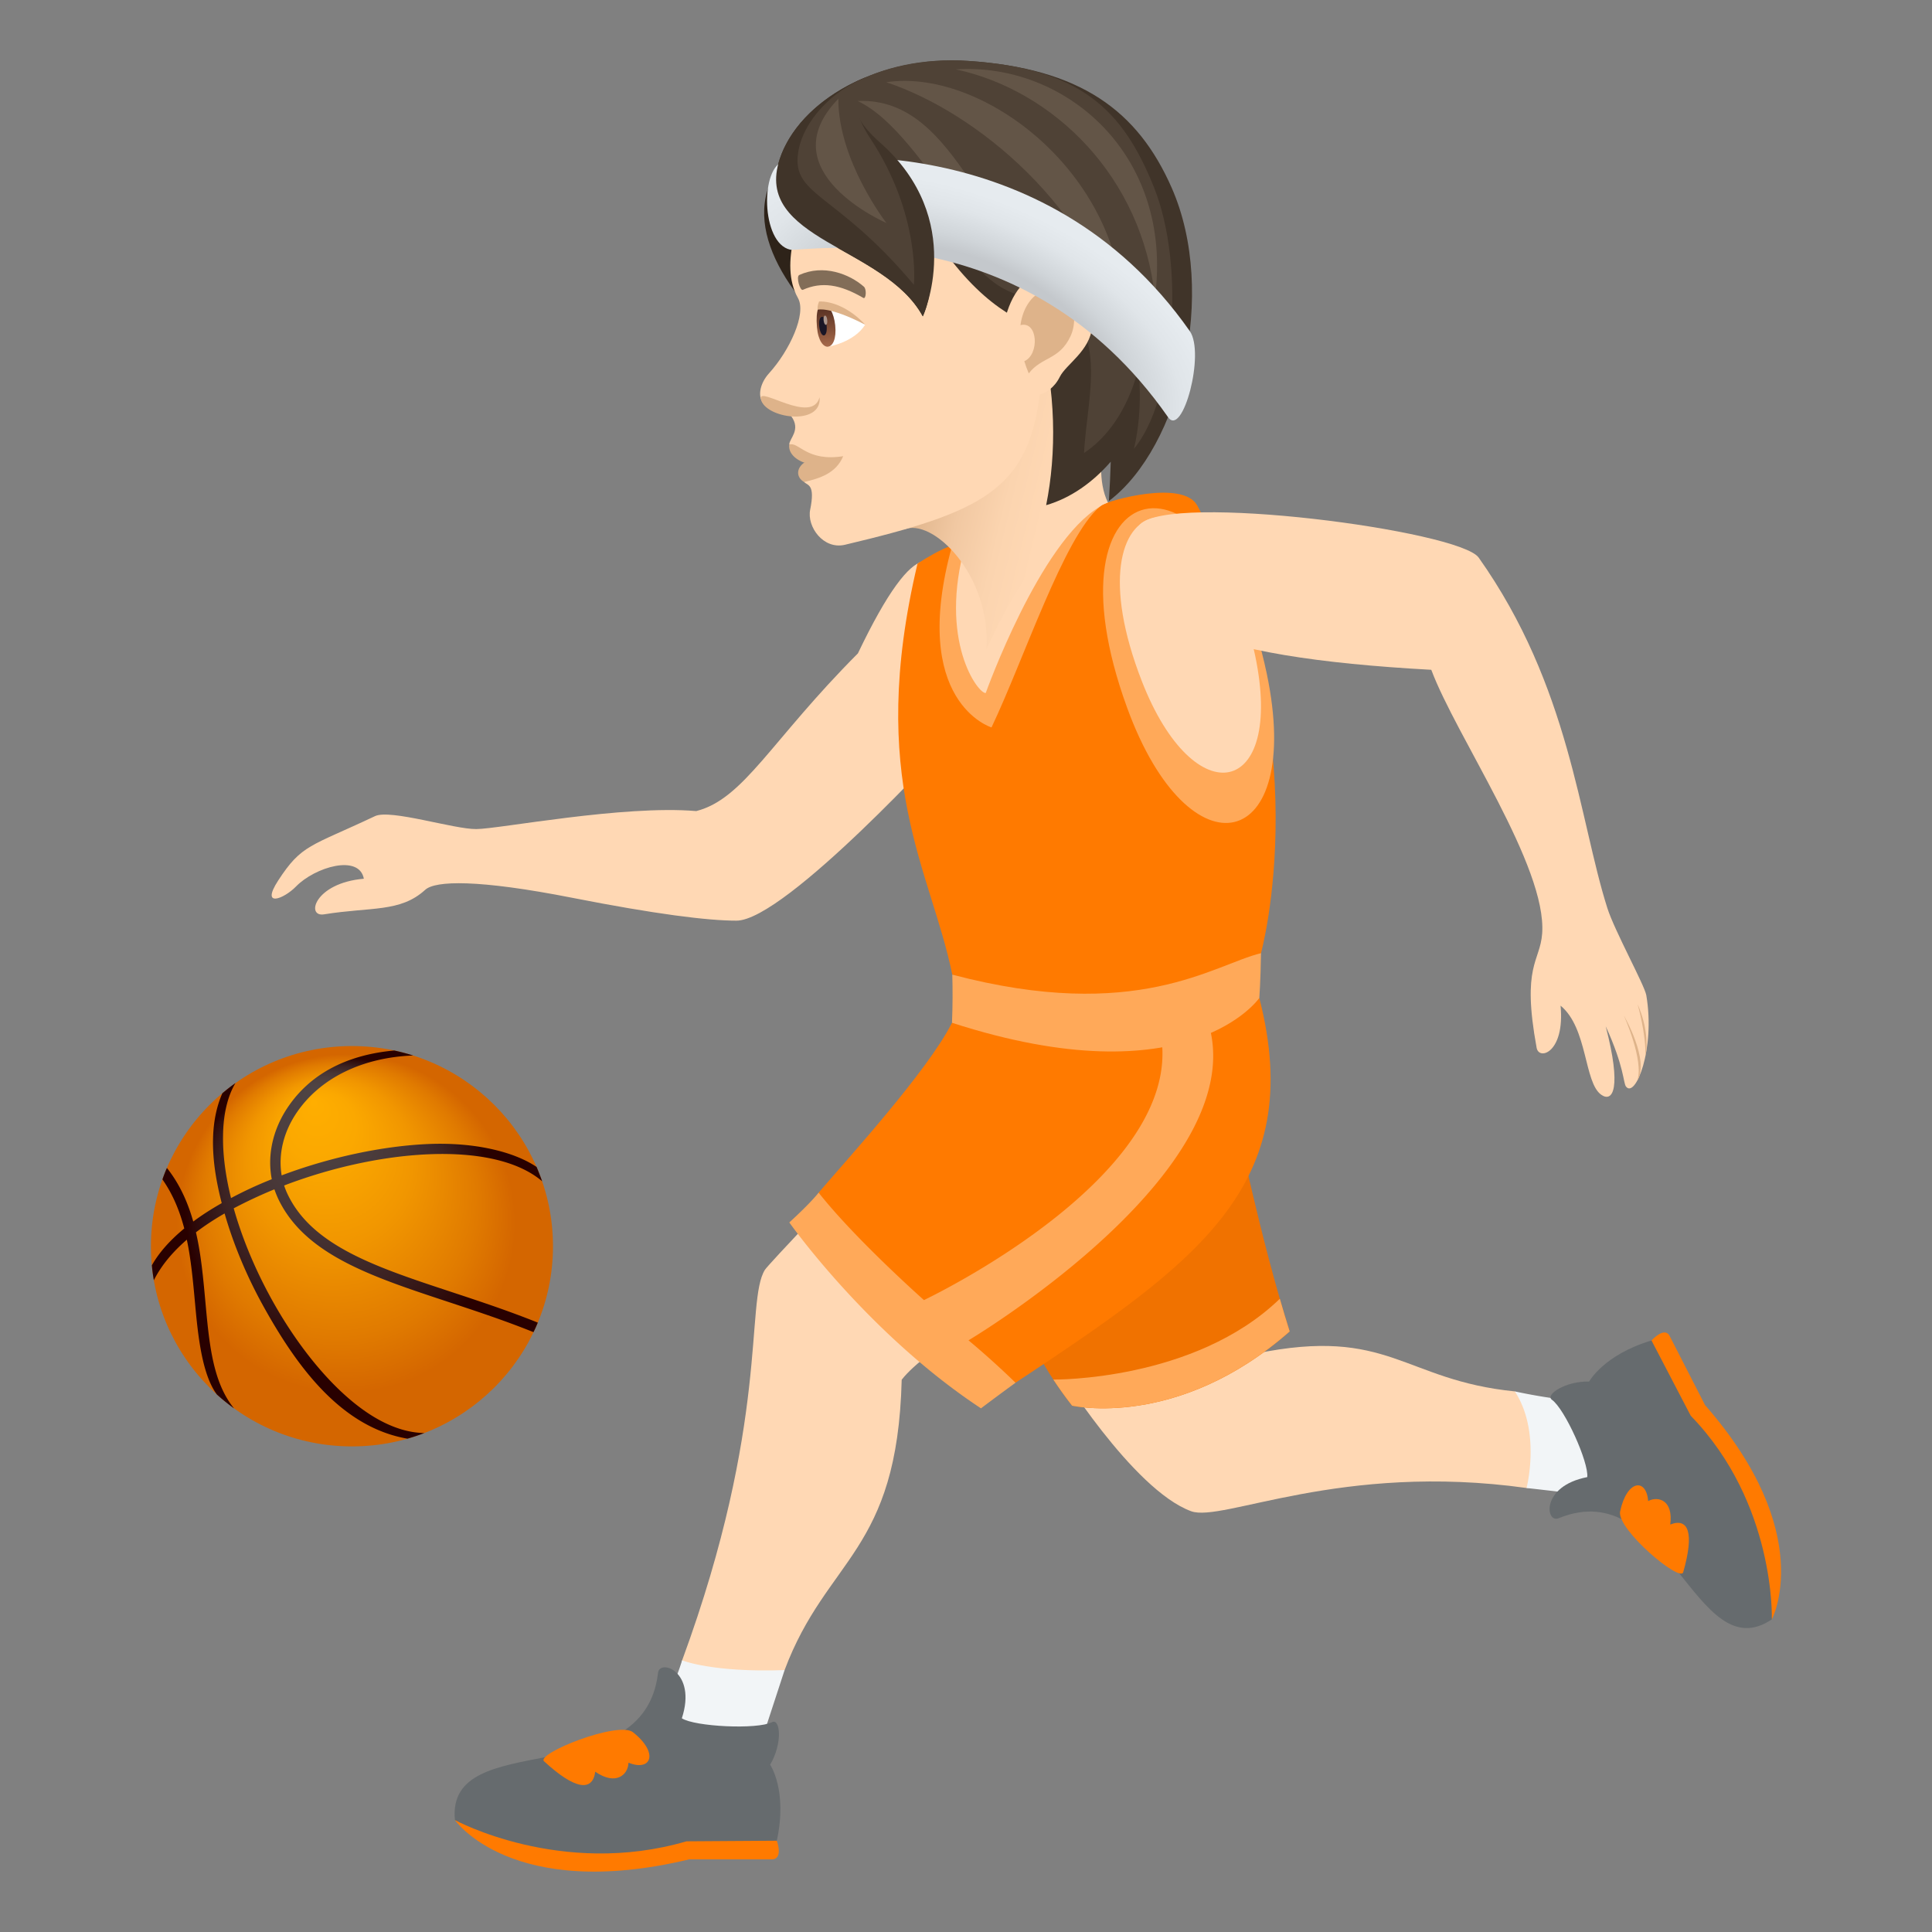 <svg xmlns="http://www.w3.org/2000/svg" xml:space="preserve" style="enable-background:new 0 0 64 64" viewBox="0 0 64 64"><rect x="0" y="0" width="64" height="64" fill="#808080" stroke="none"/><path d="M25.99 55.325c1.402-3.734 3.735-3.886 3.88-9.62.823-1.06 3.781-2.672 3.781-2.672l-5.436-4.05s-2.765 2.902-2.877 3.082c-.657 1.06.172 5.003-2.741 12.936-.239.646 3.273.645 3.394.324z" style="fill:#ffd8b4"/><path d="m25.299 57.441.692-2.117c-2.408.085-3.394-.323-3.394-.323-.234.742-.426 1.053-.715 1.84-.238.647 3.31.927 3.417.6z" style="fill:#f2f5f7"/><path d="M22.83 61.594h2.733c.4 0 .17-.618.17-.618s-2.553-1.473-10.663-.684c0 0 1.873 2.711 7.76 1.302z" style="fill:#ff7a00"/><path d="M25.512 58.458c.424-.72.331-1.539.067-1.41-.506.254-2.57.148-2.992-.127.507-1.553-.734-1.982-.789-1.505-.464 4.017-7.037 1.76-6.728 4.876 0 0 3.52 1.918 7.67.704l2.993-.02c.363-1.669-.221-2.518-.221-2.518z" style="fill:#666b6e"/><path d="M18.024 58.346c1.027.947 1.607 1.01 1.694.345.694.475 1.093.092 1.101-.3.75.306 1.024-.318.144-1.013-.505-.37-3.216.713-2.94.968z" style="fill:#ff7a00"/><path d="M50.181 46.092c-3.71-.37-4.154-2.16-8.587-1.252-.166-.365-.788-1.44-.788-1.44l-5.793 1.881s2.494 4.063 4.444 4.78c1.033.38 4.959-1.63 11.112-.769.599.084 1.375-2.43-.388-3.2z" style="fill:#ffd8b4"/><path d="M52.514 46.44a18.207 18.207 0 0 1-2.333-.348c.874 1.34.388 3.2.388 3.2s1.027.114 1.763.207c.6.076.484-3.032.182-3.058z" style="fill:#f2f5f7"/><path d="m56.481 46.544-1.171-2.286c-.17-.335-.602.147-.602.147s-.169 2.823 3.986 9.239c0 0 1.52-2.835-2.213-7.1z" style="fill:#ff7a00"/><path d="M52.642 45.765c-.798-.016-1.46.442-1.235.602.433.307 1.227 2.083 1.173 2.564-1.549.3-1.382 1.539-.95 1.363 3.641-1.49 4.524 5.064 7.064 3.35 0 0 .133-3.842-2.686-6.745l-1.3-2.494c-1.588.475-2.064 1.36-2.066 1.36z" style="fill:#666b6e"/><path d="M55.759 52.08c.371-1.301.176-1.814-.43-1.578.108-.8-.391-.955-.732-.778-.058-.771-.708-.71-.93.353-.098.594 1.993 2.356 2.092 2.004z" style="fill:#ff7a00"/><path d="M28.42 21.643c-2.894 2.904-3.776 4.82-5.355 5.225-2.426-.207-6.517.59-7.285.596-.744.008-2.847-.668-3.356-.429-2.153 1.017-2.427.931-3.21 2.135-.592.912.187.612.592.196.627-.644 2.092-1.08 2.247-.257-1.642.143-1.928 1.278-1.32 1.18 1.567-.253 2.524-.058 3.353-.813.334-.306 1.746-.35 4.872.265 2.749.54 4.476.757 5.437.757 1.623 0 7.053-5.97 7.053-5.97s.93-11.17-3.028-2.885z" style="fill:#ffd8b4"/><path d="m40.938 37.051-7.645 4.27s-.025 2.374 2.221 5.243c0 0 3.498.807 7.208-2.458-.96-3.027-1.784-7.055-1.784-7.055z" style="fill:#f07200"/><path d="M42.396 43.023C39.57 45.76 34.893 45.7 34.893 45.7c.185.281.39.57.621.864 0 0 3.498.807 7.208-2.458-.11-.35-.22-.714-.326-1.083z" style="fill:#ffa959"/><path d="M37.151 16.738c-3.225 8.756-6.797 12.315-6.466 1.876 1.132-.191 3.496-2.641 6.466-1.876z" style="fill:#ffd8b4"/><path d="m41.716 33.06-10.18.821c-.804 1.596-3.47 4.517-4.418 5.627 0 0 2.078 4.016 6.523 6.297 5.962-3.953 9.68-6.516 8.075-12.745z" style="fill:#ff7a00"/><path d="M32.083 44.4s9.925-5.903 7.81-10.882c-.189-.445-1.691-.166-1.549.298 1.498 4.882-7.737 9.251-7.737 9.251s-2.265-2.007-3.489-3.559c-.298.379-.971.987-.971.987s2.599 3.687 6.349 6.158c.39-.294.771-.576 1.145-.848a28.218 28.218 0 0 0-1.558-1.405z" style="fill:#ffa959"/><path d="M39.664 16.752c-.472-.879-2.954-.163-3.144-.03-1.897 1.322-3.729 6.531-3.729 6.531-.232.044-2.437-1.204-.97-4.88.354-.885-1.427.297-1.427.297-1.698 7.17.438 10.13 1.152 13.616 7.862 2.544 10.226-.711 10.226-.711s1.996-7.219-2.108-14.823z" style="fill:#ff7a00"/><path d="M36.429 16.788c-1.99 1.175-3.775 6.168-3.775 6.168-.235.046-1.59-1.722-.666-4.956-.302-.135-.447.07-.447.07-1.437 5.196 1.304 6.027 1.304 6.027 1.083-2.277 2.395-6.292 3.584-7.309zm-4.883 15.498c.014.495.014 1.02-.01 1.595 7.865 2.544 10.18-.821 10.18-.821s.043-.552.056-1.485c-1.578.384-4.112 2.326-10.226.711zm10.418-9.967c1.239 5.92-2.557 6.798-4.625 1.13-2.908-7.976 2.935-9.197 4.625-1.13z" style="fill:#ffa959"/><path d="M41.579 21.72c.981 4.69-2.014 5.303-3.752.85-2.567-6.585 2.346-7.572 3.752-.85z" style="fill:#ffd8b4"/><path d="M48.983 18.471c-.639-.9-10.237-2.16-11.224-1.093-1.156 3.122 2.091 4.394 9.654 4.81.824 2.208 3.837 6.514 3.673 8.739-.07.944-.687 1.043-.183 3.784.079.43.94.156.793-1.397.905.743.772 2.55 1.349 2.952.383.267.681-.22.146-2.269.617 1.343.579 1.872.671 1.995.309.409.978-1.232.674-3.023-.059-.337-1.05-2.132-1.29-2.886-.938-2.948-1.236-7.34-4.263-11.612z" style="fill:#ffd8b4"/><path d="M53.791 33.637s.674 1.49.447 2.158c.418-.664-.447-2.158-.447-2.158zm.457-.368s.293 1.017.255 1.738c.172-.864-.255-1.738-.255-1.738z" style="fill:#deb38a"/><linearGradient id="a" x1="30.44" x2="36.628" y1="15.461" y2="16.947" gradientUnits="userSpaceOnUse"><stop offset="0" style="stop-color:#deb38a"/><stop offset=".013" style="stop-color:#dfb48b"/><stop offset=".256" style="stop-color:#f1c8a2"/><stop offset=".487" style="stop-color:#fbd4af"/><stop offset=".693" style="stop-color:#ffd8b4"/></linearGradient><path d="M37.072 12.902c-1.722-4.338-5.948-.064-7.132 4.643.936-.419 2.9 1.495 2.736 3.97.711-1.57 2.057-4.079 4.024-4.87-.668-1.372.372-3.743.372-3.743z" style="fill:url(#a)"/><path d="M26.794 10.234c-.325-2.573 2.664-3.845.832-5.995-3.18 1.362-2.705 3.842-.832 5.995z" style="fill:#2e2319"/><path d="M26.861 6.181c-.303.846-1.08 2.533-.427 3.693.292.52-.283 1.748-.958 2.491-.294.323-.383.741-.204.982.272.369.734.162.939.441.333.456-.068.74-.066.94 0 0 1.17.199.493 1.24.119.119.373.069.2.917-.114.56.434 1.331 1.153 1.161 4.537-1.075 6.038-1.825 6.446-4.927.655-4.973 1.82-10.25-7.576-6.938z" style="fill:#ffd8b4"/><path d="M26.145 14.728c-.078.554 1.015.977 1.787.384-1.215.193-1.474-.493-1.787-.384z" style="fill:#deb38a"/><path d="M26.64 15.325c-.275.198-.26.494-.002.643.529-.125 1.057-.291 1.294-.856-.606.32-1.292.213-1.292.213zm-1.437-2.118c.107.652 2.034.934 1.947-.047-.253.92-2.016-.377-1.947.047z" style="fill:#deb38a"/><path d="M28.66 10.755c-.368.591-1.222.729-1.222.729-.302-.264-.332-.91-.25-1.263.442-.07 1.471.534 1.471.534z" style="fill:#fff"/><linearGradient id="b" x1="-58.652" x2="-58.652" y1="12.343" y2="10.903" gradientTransform="matrix(.574 -.061 .106 .994 59.787 -4.367)" gradientUnits="userSpaceOnUse"><stop offset="0" style="stop-color:#a6694a"/><stop offset="1" style="stop-color:#4f2a1e"/></linearGradient><path d="M27.063 10.839c.079.905.7.839.604-.065-.089-.838-.705-1.097-.604.065z" style="fill:url(#b)"/><path d="M27.138 10.805c.045.426.29.4.244-.026-.042-.395-.286-.37-.244.026z" style="fill:#1a1626"/><path d="M27.283 10.609c.022.211.143.199.12-.013-.02-.197-.141-.184-.12.013z" style="fill:#ab968c"/><path d="M28.66 10.755c-.516-.558-1.112-.784-1.527-.767-.08.192-.04.271-.04.271s.37-.12 1.566.496z" style="fill:#deb38a"/><path d="M28.619 9.498c-.482-.424-1.34-.753-2.142-.389-.115.053.025.533.118.492.616-.276 1.23-.186 2.004.268.09.052.115-.287.02-.37z" style="fill:#826d58"/><path d="M38.818 6.231c-1.128-2.575-3.037-3.967-6.741-4.212-3-.2-5.61 1.326-6.248 3.25-.891 2.682 3.47 2.874 4.74 5.21 0 0 .742-1.438-.2-3.58 1.597 2.787 2.984 3.582 4.057 3.989.561 2.06.576 4.125.229 5.847.816-.237 1.545-.756 2.14-1.441-.012.394-.031.822-.062 1.303 2.362-1.78 3.612-6.88 2.085-10.366z" style="fill:#403429"/><path d="M38.232 6.218c-1.043-2.61-2.451-3.954-6.155-4.2-3-.199-5.272 1.216-5.616 2.918-.318 1.577 1.168 1.342 3.813 4.497 0 0-.12-2.213-1.852-5.052 3.182 1.918 3.182 5.12 5.782 5.495 2.744.396 1.798 3.192 1.707 5.13 1.45-.967 1.795-2.815 1.795-2.815s.186 1.29-.142 2.676c1.352-1.63 1.705-6.053.668-8.649z" style="fill:#4f4236"/><path d="M29.357 2.724c2.997.99 6.863 4.182 7.842 8.437.401-5.141-4.545-8.94-7.842-8.437z" style="fill:#635547"/><path d="M31.667 2.298c3.234.7 6.168 3.55 6.593 7.557.62-4.753-2.99-7.794-6.593-7.557zM28.41 3.346c2.394 1.127 4.171 6.459 6.923 5.913-2.782-.788-3.484-6.07-6.923-5.913z" style="fill:#635547"/><path d="M34.46 9.08c-1.38.304-1.704 3.353-.64 3.994.148.09.914.159 1.289-.593.209-.417.992-.85 1.073-1.661.106-1.04-.35-2.042-1.722-1.74z" style="fill:#ffd8b4"/><path d="M34.552 9.643c-.349.123-.666.524-.748 1.128.58-.152.637.972.128 1.194.04.132.087.266.147.405.422-.556 1.014-.44 1.383-1.232.334-.714-.044-1.8-.91-1.495z" style="fill:#deb38a"/><radialGradient id="c" cx="32.113" cy="11.354" r="9.52" gradientTransform="matrix(.909 .416 -.223 .488 5.446 -7.547)" gradientUnits="userSpaceOnUse"><stop offset=".529" style="stop-color:#c4c8cc"/><stop offset=".625" style="stop-color:#d0d5d9"/><stop offset=".796" style="stop-color:#e0e5e9"/><stop offset=".925" style="stop-color:#e6ebef"/></radialGradient><path d="M39.413 10.968c-4.856-6.927-12.885-5.73-13.43-5.627-.803.152-.782 2.714.194 2.93.393.087 7.731-1.306 12.516 5.548.484.694 1.234-2.118.72-2.851z" style="fill:url(#c)"/><radialGradient id="d" cx="11.659" cy="41.283" r="6.645" fx="10.386" fy="36.473" gradientUnits="userSpaceOnUse"><stop offset="0" style="stop-color:#ffae00"/><stop offset=".175" style="stop-color:#fba800"/><stop offset=".413" style="stop-color:#f19600"/><stop offset=".687" style="stop-color:#e07a00"/><stop offset=".845" style="stop-color:#d46600"/></radialGradient><path d="M11.658 34.652C7.981 34.652 5 37.622 5 41.283s2.98 6.631 6.658 6.631c3.678 0 6.66-2.969 6.66-6.63s-2.982-6.632-6.66-6.632z" style="fill:url(#d)"/><radialGradient id="e" cx="11.495" cy="41.228" r="6.447" fx="10.425" fy="36.009" gradientUnits="userSpaceOnUse"><stop offset="0" style="stop-color:#4f4444"/><stop offset=".201" style="stop-color:#4d4040"/><stop offset=".39" style="stop-color:#473535"/><stop offset=".574" style="stop-color:#3c2222"/><stop offset=".754" style="stop-color:#2d0808"/><stop offset=".797" style="stop-color:#290000"/></radialGradient><path d="M9.555 39.617a2.392 2.392 0 0 1-.143-.346c3.188-1.218 6.951-1.502 8.547-.14a8.719 8.719 0 0 0-.184-.475c-.773-.52-2.084-.818-3.56-.76-1.54.063-3.297.442-4.885 1.04-.117-.696.059-1.444.516-2.104.787-1.139 2.183-1.805 3.84-1.867a6.856 6.856 0 0 0-.627-.166c-1.678.154-2.809.844-3.496 1.838-.526.758-.715 1.625-.56 2.426a13.112 13.112 0 0 0-1.35.625c-.18-.729-.276-1.434-.264-2.08.007-.55.097-1.2.41-1.73a6.038 6.038 0 0 0-.434.339c-.562 1.28-.226 2.83-.02 3.638-.347.198-.663.4-.943.61-.181-.637-.449-1.24-.873-1.776a4.49 4.49 0 0 0-.148.381c.346.492.57 1.043.723 1.625-.483.399-.844.809-1.073 1.22.014.167.037.331.065.495.197-.387.513-.842 1.093-1.344.141.668.204 1.37.268 2.06.094 1.034.22 2.391.729 3.07.181.163.37.316.568.46-.71-.869-.824-2.148-.953-3.56-.07-.764-.139-1.537-.31-2.274.279-.213.595-.422.949-.625.285.994.714 2.037 1.263 3.033 1.108 2.008 2.58 4.047 4.795 4.428.19-.054.377-.117.559-.187-.422-.006-.866-.12-1.326-.346-2.053-1.004-4.165-4.172-4.989-7.098a15.481 15.481 0 0 1 1.348-.629c.043.125.094.25.154.372.899 1.804 3.078 2.523 5.604 3.357.922.305 1.869.617 2.824 1.002.053-.104.1-.209.143-.316-.971-.39-1.926-.706-2.858-1.014-2.453-.809-4.566-1.506-5.402-3.182z" style="fill:url(#e)"/><path d="M28.643 2.572c-1.4.588-2.442 1.575-2.814 2.697-.891 2.682 3.471 2.874 4.74 5.21 0 0 1.478-3.2-1.424-5.764-1.268-1.122-.793-1.702-.502-2.143z" style="fill:#403429"/><path d="M28.71 2.55c-1.175.46-2.062 1.46-2.249 2.386-.318 1.577 1.168 1.342 3.813 4.497 0 0 .236-2.305-1.442-4.844-.823-1.246-.36-1.788-.122-2.04z" style="fill:#4f4236"/><path d="M29.366 7.39s-1.602-2.061-1.595-4.118c-2.345 2.415 1.595 4.117 1.595 4.117z" style="fill:#635547"/></svg>